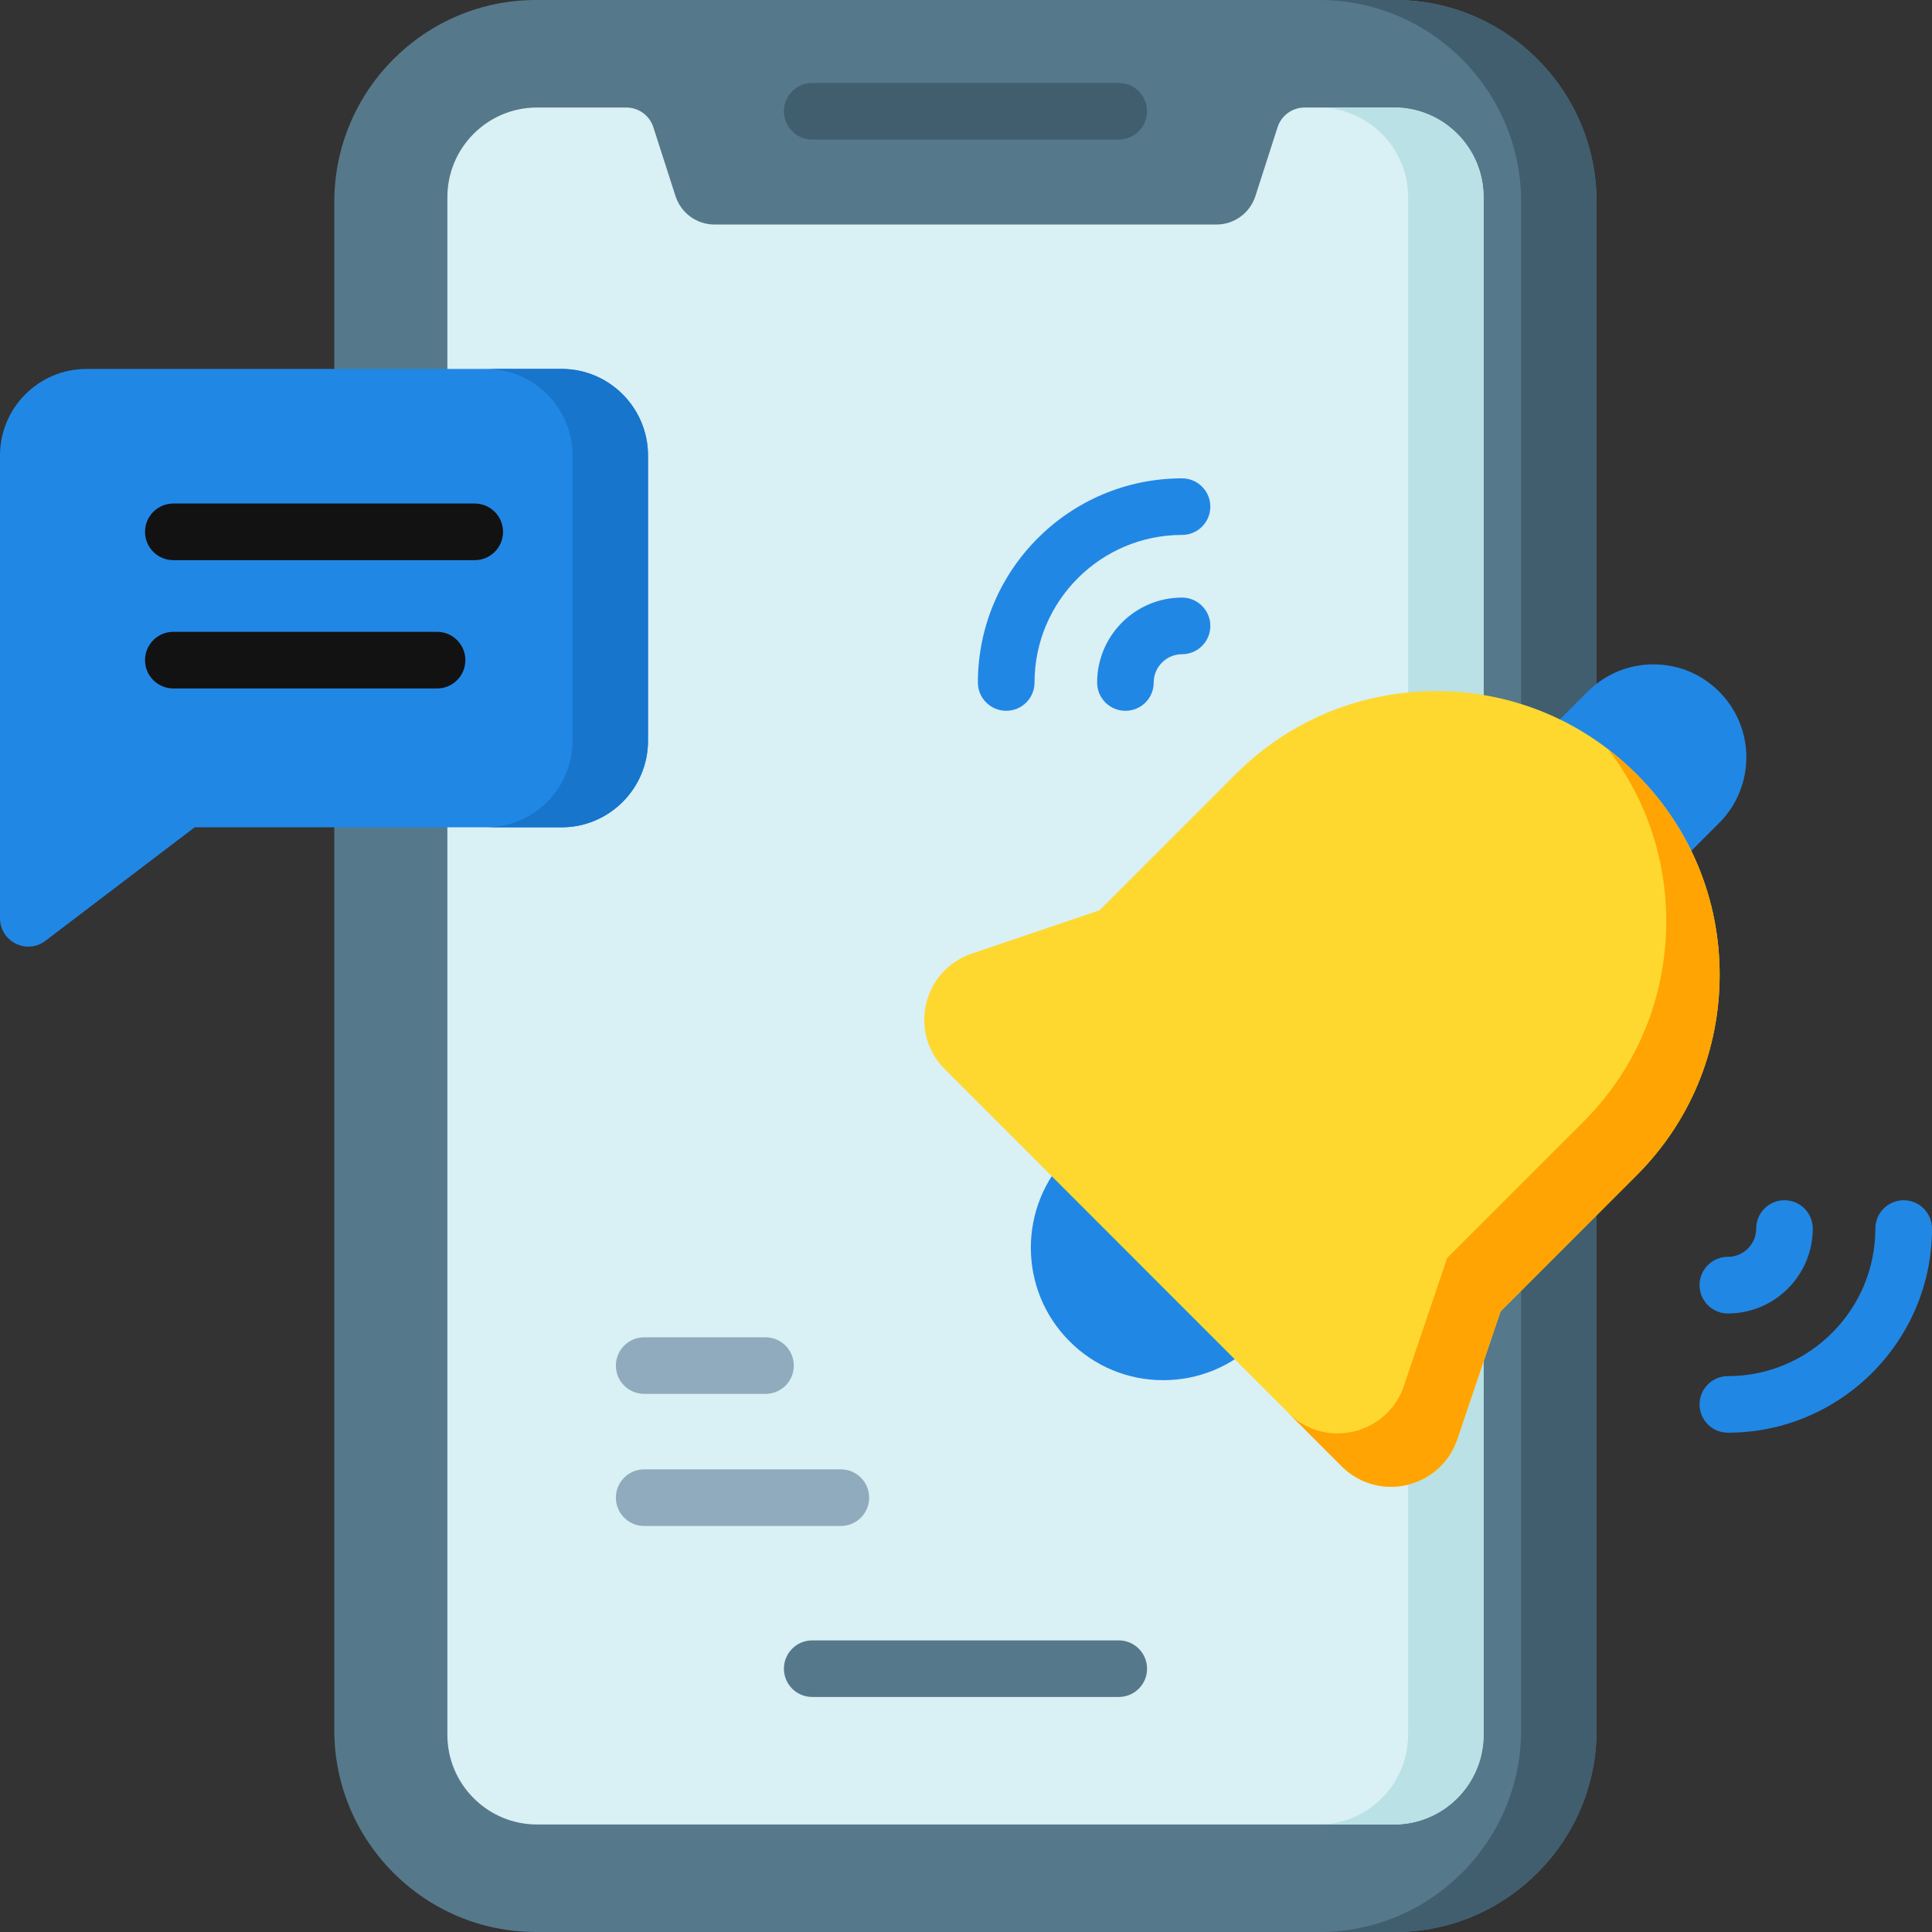 <svg width="32" height="32" viewBox="0 0 32 32" fill="none" xmlns="http://www.w3.org/2000/svg">
<rect x="0" y="0" width="32" height="32" fill="#333333" stroke="none"/>
<g clip-path="url(#clip0_3702_6780)">
<path d="M26.444 3.344V28.656C26.444 30.5 24.946 32 23.105 32H8.876C7.035 32 5.537 30.5 5.537 28.656V3.344C5.537 1.5 7.035 0 8.876 0H23.105C24.946 0 26.444 1.5 26.444 3.344Z" fill="#56788B"/>
<path d="M26.445 3.344V28.656C26.445 30.5 24.947 32 23.105 32H21.855C23.697 32 25.195 30.5 25.195 28.656V3.344C25.195 1.5 23.697 0 21.855 0H23.105C24.947 0 26.445 1.5 26.445 3.344Z" fill="#415E6F"/>
<path d="M24.572 3.266V28.734C24.572 29.552 23.907 30.219 23.089 30.219H8.893C8.075 30.219 7.41 29.552 7.41 28.734V3.266C7.41 2.447 8.075 1.781 8.893 1.781H10.375C10.578 1.781 10.759 1.913 10.821 2.106L11.188 3.246C11.279 3.529 11.539 3.719 11.836 3.719H20.146C20.443 3.719 20.703 3.529 20.794 3.246L21.161 2.106C21.224 1.913 21.404 1.781 21.608 1.781H23.09C23.907 1.781 24.572 2.447 24.572 3.266Z" fill="#D9F0F4"/>
<path d="M24.573 3.266V28.734C24.573 29.552 23.908 30.219 23.09 30.219H21.84C22.658 30.219 23.323 29.552 23.323 28.734V3.266C23.323 2.447 22.658 1.781 21.84 1.781H23.09C23.908 1.781 24.573 2.447 24.573 3.266Z" fill="#BAE1E5"/>
<path d="M18.53 1.374H13.453C13.194 1.374 12.984 1.584 12.984 1.843C12.984 2.102 13.194 2.312 13.453 2.312H18.53C18.789 2.312 18.999 2.102 18.999 1.843C18.999 1.584 18.789 1.374 18.53 1.374Z" fill="#415E6F"/>
<path d="M18.53 27.17H13.453C13.194 27.17 12.984 27.38 12.984 27.639C12.984 27.898 13.194 28.107 13.453 28.107H18.53C18.789 28.107 18.999 27.898 18.999 27.639C18.999 27.38 18.789 27.17 18.53 27.17Z" fill="#56788B"/>
<path d="M10.734 7.544V12.27C10.734 13.06 10.091 13.703 9.302 13.703H3.224L0.752 15.583C0.669 15.647 0.569 15.679 0.469 15.679C0.397 15.679 0.326 15.663 0.261 15.63C0.101 15.552 0 15.388 0 15.21V7.544C0 6.754 0.642 6.111 1.432 6.111H9.302C10.091 6.111 10.734 6.754 10.734 7.544Z" fill="#2187E5"/>
<path d="M10.732 7.543V12.27C10.732 13.06 10.09 13.703 9.301 13.703H8.051C8.84 13.703 9.483 13.06 9.483 12.27V7.543C9.483 6.753 8.84 6.11 8.051 6.11H9.301C10.09 6.11 10.732 6.753 10.732 7.543Z" fill="#1775CB"/>
<path d="M7.863 8.34H2.871C2.612 8.34 2.402 8.55 2.402 8.809C2.402 9.068 2.612 9.278 2.871 9.278H7.863C8.122 9.278 8.332 9.068 8.332 8.809C8.332 8.55 8.122 8.34 7.863 8.34Z" fill="#121212"/>
<path d="M7.239 10.465H2.871C2.612 10.465 2.402 10.675 2.402 10.934C2.402 11.193 2.612 11.403 2.871 11.403H7.239C7.498 11.403 7.708 11.193 7.708 10.934C7.708 10.675 7.498 10.465 7.239 10.465Z" fill="#121212"/>
<path d="M28.474 11.455C28.184 11.164 27.797 11.004 27.386 11.004C26.975 11.004 26.589 11.164 26.298 11.455L25.59 12.163C25.407 12.346 25.407 12.643 25.59 12.825L27.104 14.339C27.192 14.428 27.311 14.477 27.435 14.477C27.56 14.477 27.679 14.427 27.767 14.339L28.474 13.632C29.075 13.031 29.075 12.055 28.474 11.455Z" fill="#2187E5"/>
<path d="M20.818 21.555L18.379 19.114C18.291 19.026 18.172 18.977 18.047 18.977C17.923 18.977 17.804 19.026 17.716 19.114C16.86 19.97 16.86 21.362 17.716 22.217C18.13 22.632 18.681 22.86 19.267 22.86C19.853 22.86 20.404 22.632 20.819 22.217C21.002 22.034 21.002 21.738 20.818 21.555Z" fill="#2187E5"/>
<path d="M23.304 24.595C23.215 24.616 23.127 24.626 23.038 24.626C22.736 24.626 22.444 24.507 22.224 24.287L21.34 23.403L15.648 17.708C15.363 17.423 15.248 17.019 15.34 16.626C15.431 16.235 15.713 15.924 16.095 15.795L18.212 15.077L20.466 12.823C21.353 11.936 22.532 11.447 23.786 11.447C24.83 11.447 25.822 11.785 26.636 12.41C26.8 12.536 26.958 12.674 27.107 12.823C27.994 13.71 28.483 14.89 28.483 16.145C28.483 17.401 27.994 18.581 27.107 19.468L24.854 21.721L24.138 23.839C24.137 23.84 24.137 23.84 24.137 23.84C24.008 24.221 23.696 24.503 23.304 24.595Z" fill="#FED82F"/>
<path d="M24.137 23.84C24.007 24.221 23.695 24.503 23.303 24.595C23.215 24.616 23.126 24.626 23.038 24.626C22.735 24.626 22.443 24.507 22.223 24.287L21.348 23.411C21.567 23.626 21.855 23.742 22.154 23.742C22.242 23.742 22.331 23.732 22.42 23.711C22.812 23.619 23.123 23.337 23.253 22.956C23.253 22.956 23.253 22.956 23.253 22.955L23.969 20.837L26.223 18.584C27.11 17.697 27.599 16.517 27.598 15.261C27.599 14.217 27.26 13.224 26.635 12.41C26.8 12.536 26.957 12.674 27.106 12.823C27.994 13.71 28.482 14.89 28.482 16.145C28.482 17.401 27.994 18.581 27.107 19.467L24.853 21.721L24.137 23.839C24.137 23.84 24.137 23.84 24.137 23.84Z" fill="#FFA402"/>
<path d="M19.578 9.898C18.802 9.898 18.172 10.529 18.172 11.305C18.172 11.564 18.382 11.773 18.641 11.773C18.9 11.773 19.109 11.564 19.109 11.305C19.109 11.046 19.32 10.836 19.578 10.836C19.837 10.836 20.047 10.626 20.047 10.367C20.047 10.108 19.837 9.898 19.578 9.898Z" fill="#2187E5"/>
<path d="M19.578 7.923C17.714 7.923 16.197 9.44 16.197 11.305C16.197 11.563 16.407 11.773 16.666 11.773C16.925 11.773 17.135 11.563 17.135 11.305C17.135 9.957 18.231 8.86 19.578 8.86C19.837 8.86 20.047 8.65 20.047 8.392C20.047 8.133 19.837 7.923 19.578 7.923Z" fill="#2187E5"/>
<path d="M28.619 21.755C29.395 21.755 30.025 21.124 30.025 20.349C30.025 20.09 29.815 19.88 29.556 19.88C29.297 19.88 29.088 20.09 29.088 20.349C29.088 20.607 28.878 20.817 28.619 20.817C28.36 20.817 28.15 21.027 28.15 21.286C28.15 21.545 28.36 21.755 28.619 21.755Z" fill="#2187E5"/>
<path d="M31.531 19.88C31.272 19.88 31.062 20.09 31.062 20.349C31.062 21.696 29.966 22.793 28.619 22.793C28.36 22.793 28.15 23.003 28.15 23.262C28.15 23.52 28.36 23.73 28.619 23.73C30.483 23.73 32 22.213 32 20.349C32 20.09 31.79 19.88 31.531 19.88Z" fill="#2187E5"/>
<path d="M10.67 23.087H12.679C12.938 23.087 13.148 22.878 13.148 22.619C13.148 22.36 12.938 22.15 12.679 22.15H10.67C10.411 22.15 10.201 22.36 10.201 22.619C10.201 22.878 10.411 23.087 10.67 23.087Z" fill="#90ABBD"/>
<path d="M13.927 24.337H10.67C10.411 24.337 10.201 24.547 10.201 24.806C10.201 25.065 10.411 25.275 10.67 25.275H13.927C14.186 25.275 14.396 25.065 14.396 24.806C14.396 24.547 14.186 24.337 13.927 24.337Z" fill="#90ABBD"/>
</g>
<defs>
<clipPath id="clip0_3702_6780">
<rect width="32" height="32" fill="white"/>
</clipPath>
</defs>
</svg>
